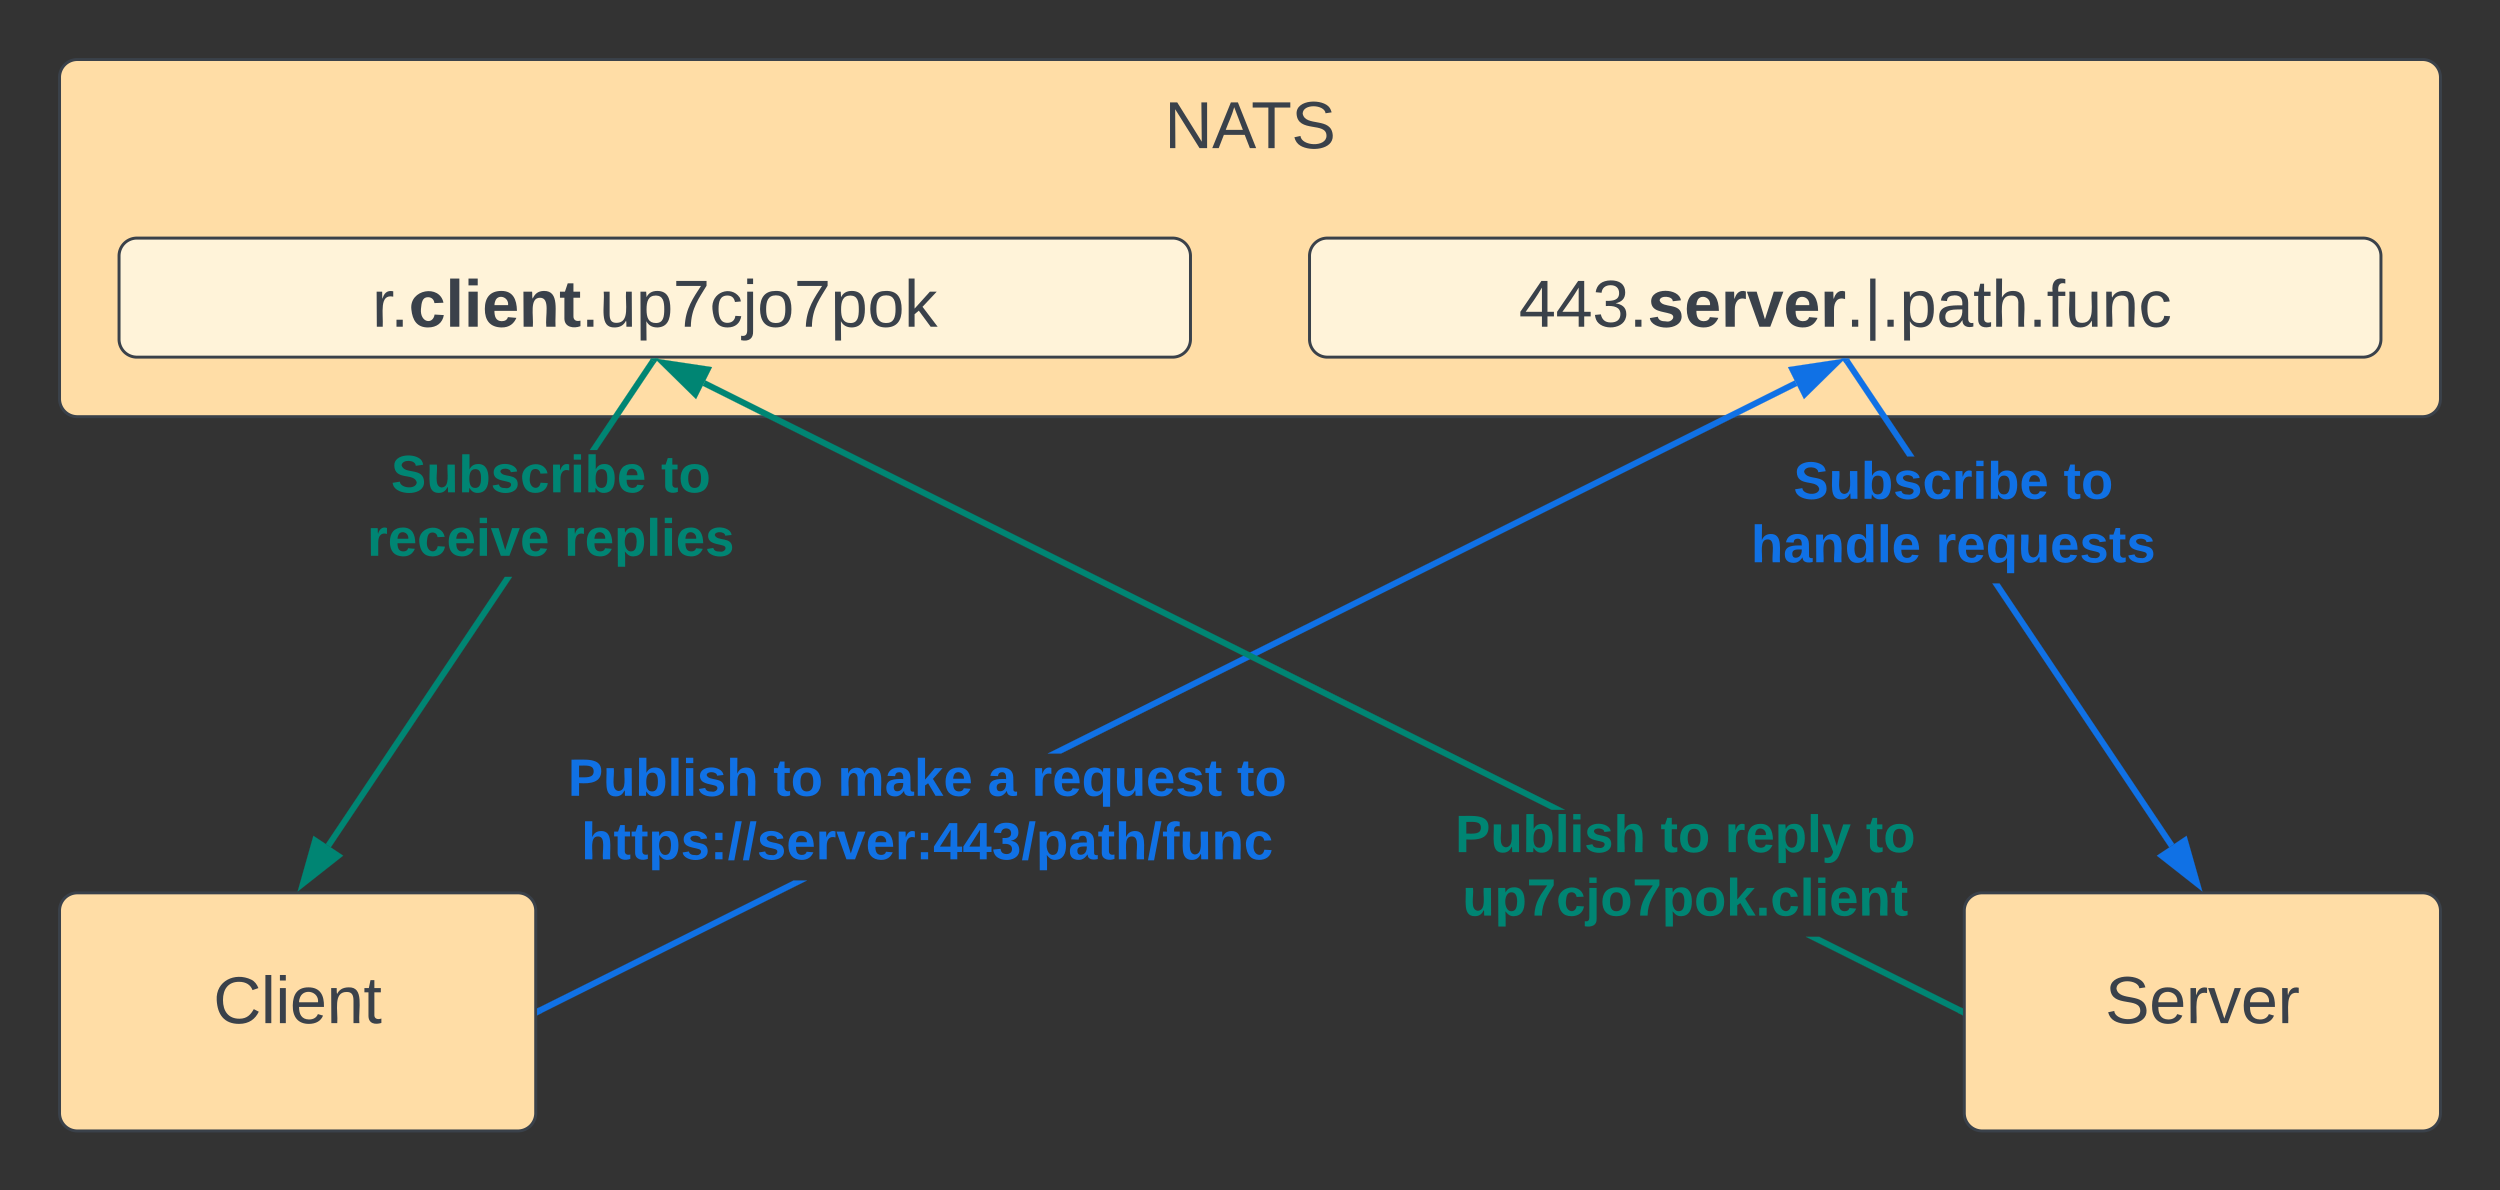 <svg xmlns="http://www.w3.org/2000/svg" xmlns:xlink="http://www.w3.org/1999/xlink" xmlns:lucid="lucid" width="840" height="400"><rect width="100%" height="100%" fill="#333333" stroke="none"/><g transform="translate(-60 -20)" lucid:page-tab-id="0_0"><path d="M80 326a6 6 0 0 1 6-6h148a6 6 0 0 1 6 6v68a6 6 0 0 1-6 6H86a6 6 0 0 1-6-6z" stroke="#3a414a" fill="#ffdda6"/><use xlink:href="#a" transform="matrix(1,0,0,1,92,332) translate(39.698 31.778)"/><path d="M80 46a6 6 0 0 1 6-6h788a6 6 0 0 1 6 6v108a6 6 0 0 1-6 6H86a6 6 0 0 1-6-6z" stroke="#3a414a" fill="#ffdda6"/><use xlink:href="#b" transform="matrix(1,0,0,1,92,52) translate(359.265 17.778)"/><path d="M720 326a6 6 0 0 1 6-6h148a6 6 0 0 1 6 6v68a6 6 0 0 1-6 6H726a6 6 0 0 1-6-6z" stroke="#3a414a" fill="#ffdda6"/><use xlink:href="#c" transform="matrix(1,0,0,1,732,332) translate(35.346 31.778)"/><path d="M500 106a6 6 0 0 1 6-6h348a6 6 0 0 1 6 6v28a6 6 0 0 1-6 6H506a6 6 0 0 1-6-6z" stroke="#3a414a" fill="#fff3d9"/><use xlink:href="#d" transform="matrix(1,0,0,1,512,112) translate(58.34 17.778)"/><path d="M100 106a6 6 0 0 1 6-6h348a6 6 0 0 1 6 6v28a6 6 0 0 1-6 6H106a6 6 0 0 1-6-6z" stroke="#3a414a" fill="#fff3d9"/><use xlink:href="#e" transform="matrix(1,0,0,1,112,112) translate(73.062 17.778)"/><path d="M241.8 360.45l-.9-1.8 85.73-42.8h4.48zm422.1-210.82L416.52 273.18h-4.47L663 147.84z" stroke="#1071e5" stroke-width=".05" fill="#1071e5"/><path d="M241.83 360.44l-1.37.68v-2.24l.47-.23z" fill="#1071e5"/><path d="M241.86 360.45l-1.42.7v-2.28l.5-.26zm-1.37-1.55v2.18l1.3-.65-.88-1.75z" stroke="#1071e5" stroke-width=".05" fill="#1071e5"/><path d="M666.4 152.43l-4.13-8.3 14.83-2.22z" fill="#1071e5"/><path d="M666.13 154.1l-5.37-10.75 19.24-2.9zm-2.35-9.18l2.9 5.83 7.53-7.4z" stroke="#1071e5" stroke-width=".05" fill="#1071e5"/><use xlink:href="#f" transform="matrix(1,0,0,1,250.843,273.175) translate(0.005 14.222)"/><use xlink:href="#g" transform="matrix(1,0,0,1,250.843,273.175) translate(68.993 14.222)"/><use xlink:href="#h" transform="matrix(1,0,0,1,250.843,273.175) translate(90.622 14.222)"/><use xlink:href="#i" transform="matrix(1,0,0,1,250.843,273.175) translate(140.993 14.222)"/><use xlink:href="#j" transform="matrix(1,0,0,1,250.843,273.175) translate(155.807 14.222)"/><use xlink:href="#k" transform="matrix(1,0,0,1,250.843,273.175) translate(224.795 14.222)"/><use xlink:href="#l" transform="matrix(1,0,0,1,250.843,273.175) translate(4.499 35.556)"/><path d="M790.53 303.6l-1.66 1.12-59.43-88.68h2.4zm-87.28-130.23h-2.4l-21.12-31.52 1.66-1.1z" stroke="#1071e5" stroke-width=".05" fill="#1071e5"/><path d="M681.4 140.76l-1.66 1.1-.94-1.4h2.4z" fill="#1071e5"/><path d="M681.44 140.77l-1.7 1.14-1-1.46h2.48zm-2.6-.28l.9 1.34 1.63-1.1-.18-.25z" stroke="#1071e5" stroke-width=".05" fill="#1071e5"/><path d="M798.2 316.85l-11.8-9.27 7.7-5.16z" fill="#1071e5"/><path d="M800 319.54l-15.3-12.03 10-6.68zm-11.9-11.9l8.3 6.52-2.88-10.15z" stroke="#1071e5" stroke-width=".05" fill="#1071e5"/><use xlink:href="#m" transform="matrix(1,0,0,1,648.347,173.369) translate(14.301 14.222)"/><use xlink:href="#n" transform="matrix(1,0,0,1,648.347,173.369) translate(105.017 14.222)"/><use xlink:href="#o" transform="matrix(1,0,0,1,648.347,173.369) translate(0.005 35.556)"/><use xlink:href="#p" transform="matrix(1,0,0,1,648.347,173.369) translate(62.079 35.556)"/><path d="M719.1 358.66l-.9 1.8-51.44-25.7h4.48zM585.8 292.1h-4.46L296.1 149.62l.9-1.8z" stroke="#008573" stroke-width=".05" fill="#008573"/><path d="M719.54 358.88v2.24l-1.37-.68.9-1.8z" fill="#008573"/><path d="M719.56 358.87v2.3l-1.42-.72.9-1.84zm-1.35 1.56l1.3.65v-2.18l-.42-.22z" stroke="#008573" stroke-width=".05" fill="#008573"/><path d="M297.73 144.14l-4.14 8.3-10.7-10.53z" fill="#008573"/><path d="M299.24 143.35l-5.37 10.76L280 140.47zm-5.93 7.4l2.92-5.83-10.43-1.56z" stroke="#008573" stroke-width=".05" fill="#008573"/><g><use xlink:href="#q" transform="matrix(1,0,0,1,548.954,292.091) translate(0.005 14.222)"/><use xlink:href="#r" transform="matrix(1,0,0,1,548.954,292.091) translate(68.993 14.222)"/><use xlink:href="#s" transform="matrix(1,0,0,1,548.954,292.091) translate(90.622 14.222)"/><use xlink:href="#t" transform="matrix(1,0,0,1,548.954,292.091) translate(137.98 14.222)"/><use xlink:href="#u" transform="matrix(1,0,0,1,548.954,292.091) translate(2.449 35.556)"/></g><path d="M171.13 304.72l-1.66-1.1 60.14-89.76h2.42zm109.14-162.87L260.6 171.2h-2.4l20.4-30.46z" stroke="#008573" stroke-width=".05" fill="#008573"/><path d="M280.26 141.87l-1.66-1.1.2-.3h2.4z" fill="#008573"/><path d="M280.27 141.9l-1.7-1.13.2-.33h2.48zm-1.46-1.4l-.17.25 1.62 1.1.9-1.36z" stroke="#008573" stroke-width=".05" fill="#008573"/><path d="M173.6 307.58l-11.8 9.27 4.1-14.43z" fill="#008573"/><path d="M175.3 307.5L160 319.55l5.3-18.72zm-11.7 6.66l8.3-6.52-5.42-3.63z" stroke="#008573" stroke-width=".05" fill="#008573"/><g><use xlink:href="#v" transform="matrix(1,0,0,1,183.405,171.197) translate(8.005 14.222)"/><use xlink:href="#w" transform="matrix(1,0,0,1,183.405,171.197) translate(98.721 14.222)"/><use xlink:href="#x" transform="matrix(1,0,0,1,183.405,171.197) translate(0.005 35.556)"/><use xlink:href="#y" transform="matrix(1,0,0,1,183.405,171.197) translate(66.178 35.556)"/></g><defs><path fill="#3a414a" d="M212-179c-10-28-35-45-73-45-59 0-87 40-87 99 0 60 29 101 89 101 43 0 62-24 78-52l27 14C228-24 195 4 139 4 59 4 22-46 18-125c-6-104 99-153 187-111 19 9 31 26 39 46" id="z"/><path fill="#3a414a" d="M24 0v-261h32V0H24" id="A"/><path fill="#3a414a" d="M24-231v-30h32v30H24zM24 0v-190h32V0H24" id="B"/><path fill="#3a414a" d="M100-194c63 0 86 42 84 106H49c0 40 14 67 53 68 26 1 43-12 49-29l28 8c-11 28-37 45-77 45C44 4 14-33 15-96c1-61 26-98 85-98zm52 81c6-60-76-77-97-28-3 7-6 17-6 28h103" id="C"/><path fill="#3a414a" d="M117-194c89-4 53 116 60 194h-32v-121c0-31-8-49-39-48C34-167 62-67 57 0H25l-1-190h30c1 10-1 24 2 32 11-22 29-35 61-36" id="D"/><path fill="#3a414a" d="M59-47c-2 24 18 29 38 22v24C64 9 27 4 27-40v-127H5v-23h24l9-43h21v43h35v23H59v120" id="E"/><g id="a"><use transform="matrix(0.062,0,0,0.062,0,0)" xlink:href="#z"/><use transform="matrix(0.062,0,0,0.062,15.988,0)" xlink:href="#A"/><use transform="matrix(0.062,0,0,0.062,20.864,0)" xlink:href="#B"/><use transform="matrix(0.062,0,0,0.062,25.741,0)" xlink:href="#C"/><use transform="matrix(0.062,0,0,0.062,38.086,0)" xlink:href="#D"/><use transform="matrix(0.062,0,0,0.062,50.432,0)" xlink:href="#E"/></g><path fill="#3a414a" d="M190 0L58-211 59 0H30v-248h39L202-35l-2-213h31V0h-41" id="F"/><path fill="#3a414a" d="M205 0l-28-72H64L36 0H1l101-248h38L239 0h-34zm-38-99l-47-123c-12 45-31 82-46 123h93" id="G"/><path fill="#3a414a" d="M127-220V0H93v-220H8v-28h204v28h-85" id="H"/><path fill="#3a414a" d="M185-189c-5-48-123-54-124 2 14 75 158 14 163 119 3 78-121 87-175 55-17-10-28-26-33-46l33-7c5 56 141 63 141-1 0-78-155-14-162-118-5-82 145-84 179-34 5 7 8 16 11 25" id="I"/><g id="b"><use transform="matrix(0.062,0,0,0.062,0,0)" xlink:href="#F"/><use transform="matrix(0.062,0,0,0.062,15.988,0)" xlink:href="#G"/><use transform="matrix(0.062,0,0,0.062,29.136,0)" xlink:href="#H"/><use transform="matrix(0.062,0,0,0.062,42.654,0)" xlink:href="#I"/></g><path fill="#3a414a" d="M114-163C36-179 61-72 57 0H25l-1-190h30c1 12-1 29 2 39 6-27 23-49 58-41v29" id="J"/><path fill="#3a414a" d="M108 0H70L1-190h34L89-25l56-165h34" id="K"/><g id="c"><use transform="matrix(0.062,0,0,0.062,0,0)" xlink:href="#I"/><use transform="matrix(0.062,0,0,0.062,14.815,0)" xlink:href="#C"/><use transform="matrix(0.062,0,0,0.062,27.16,0)" xlink:href="#J"/><use transform="matrix(0.062,0,0,0.062,34.506,0)" xlink:href="#K"/><use transform="matrix(0.062,0,0,0.062,45.617,0)" xlink:href="#C"/><use transform="matrix(0.062,0,0,0.062,57.963,0)" xlink:href="#J"/></g><path fill="#3a414a" d="M155-56V0h-30v-56H8v-25l114-167h33v167h35v25h-35zm-30-156c-27 46-58 90-88 131h88v-131" id="L"/><path fill="#3a414a" d="M126-127c33 6 58 20 58 59 0 88-139 92-164 29-3-8-5-16-6-25l32-3c6 27 21 44 54 44 32 0 52-15 52-46 0-38-36-46-79-43v-28c39 1 72-4 72-42 0-27-17-43-46-43-28 0-47 15-49 41l-32-3c6-42 35-63 81-64 48-1 79 21 79 65 0 36-21 52-52 59" id="M"/><path fill="#3a414a" d="M33 0v-38h34V0H33" id="N"/><path fill="#3a414a" d="M137-138c1-29-70-34-71-4 15 46 118 7 119 86 1 83-164 76-172 9l43-7c4 19 20 25 44 25 33 8 57-30 24-41C81-84 22-81 20-136c-2-80 154-74 161-7" id="O"/><path fill="#3a414a" d="M185-48c-13 30-37 53-82 52C43 2 14-33 14-96s30-98 90-98c62 0 83 45 84 108H66c0 31 8 55 39 56 18 0 30-7 34-22zm-45-69c5-46-57-63-70-21-2 6-4 13-4 21h74" id="P"/><path fill="#3a414a" d="M135-150c-39-12-60 13-60 57V0H25l-1-190h47c2 13-1 29 3 40 6-28 27-53 61-41v41" id="Q"/><path fill="#3a414a" d="M128 0H69L1-190h53L99-40l48-150h52" id="R"/><path fill="#3a414a" d="M32 76v-337h29V76H32" id="S"/><path fill="#3a414a" d="M115-194c55 1 70 41 70 98S169 2 115 4C84 4 66-9 55-30l1 105H24l-1-265h31l2 30c10-21 28-34 59-34zm-8 174c40 0 45-34 45-75s-6-73-45-74c-42 0-51 32-51 76 0 43 10 73 51 73" id="T"/><path fill="#3a414a" d="M141-36C126-15 110 5 73 4 37 3 15-17 15-53c-1-64 63-63 125-63 3-35-9-54-41-54-24 1-41 7-42 31l-33-3c5-37 33-52 76-52 45 0 72 20 72 64v82c-1 20 7 32 28 27v20c-31 9-61-2-59-35zM48-53c0 20 12 33 32 33 41-3 63-29 60-74-43 2-92-5-92 41" id="U"/><path fill="#3a414a" d="M106-169C34-169 62-67 57 0H25v-261h32l-1 103c12-21 28-36 61-36 89 0 53 116 60 194h-32v-121c2-32-8-49-39-48" id="V"/><path fill="#3a414a" d="M101-234c-31-9-42 10-38 44h38v23H63V0H32v-167H5v-23h27c-7-52 17-82 69-68v24" id="W"/><path fill="#3a414a" d="M84 4C-5 8 30-112 23-190h32v120c0 31 7 50 39 49 72-2 45-101 50-169h31l1 190h-30c-1-10 1-25-2-33-11 22-28 36-60 37" id="X"/><path fill="#3a414a" d="M96-169c-40 0-48 33-48 73s9 75 48 75c24 0 41-14 43-38l32 2c-6 37-31 61-74 61-59 0-76-41-82-99-10-93 101-131 147-64 4 7 5 14 7 22l-32 3c-4-21-16-35-41-35" id="Y"/><g id="d"><use transform="matrix(0.062,0,0,0.062,0,0)" xlink:href="#L"/><use transform="matrix(0.062,0,0,0.062,12.346,0)" xlink:href="#L"/><use transform="matrix(0.062,0,0,0.062,24.691,0)" xlink:href="#M"/><use transform="matrix(0.062,0,0,0.062,37.037,0)" xlink:href="#N"/><use transform="matrix(0.062,0,0,0.062,43.21,0)" xlink:href="#O"/><use transform="matrix(0.062,0,0,0.062,55.556,0)" xlink:href="#P"/><use transform="matrix(0.062,0,0,0.062,67.901,0)" xlink:href="#Q"/><use transform="matrix(0.062,0,0,0.062,76.543,0)" xlink:href="#R"/><use transform="matrix(0.062,0,0,0.062,88.889,0)" xlink:href="#P"/><use transform="matrix(0.062,0,0,0.062,101.235,0)" xlink:href="#Q"/><use transform="matrix(0.062,0,0,0.062,109.877,0)" xlink:href="#N"/><use transform="matrix(0.062,0,0,0.062,116.049,0)" xlink:href="#S"/><use transform="matrix(0.062,0,0,0.062,121.79,0)" xlink:href="#N"/><use transform="matrix(0.062,0,0,0.062,127.963,0)" xlink:href="#T"/><use transform="matrix(0.062,0,0,0.062,140.309,0)" xlink:href="#U"/><use transform="matrix(0.062,0,0,0.062,152.654,0)" xlink:href="#E"/><use transform="matrix(0.062,0,0,0.062,158.827,0)" xlink:href="#V"/><use transform="matrix(0.062,0,0,0.062,171.173,0)" xlink:href="#N"/><use transform="matrix(0.062,0,0,0.062,177.346,0)" xlink:href="#W"/><use transform="matrix(0.062,0,0,0.062,183.519,0)" xlink:href="#X"/><use transform="matrix(0.062,0,0,0.062,195.864,0)" xlink:href="#D"/><use transform="matrix(0.062,0,0,0.062,208.21,0)" xlink:href="#Y"/></g><path fill="#3a414a" d="M190-63c-7 42-38 67-86 67-59 0-84-38-90-98-12-110 154-137 174-36l-49 2c-2-19-15-32-35-32-30 0-35 28-38 64-6 74 65 87 74 30" id="Z"/><path fill="#3a414a" d="M25 0v-261h50V0H25" id="aa"/><path fill="#3a414a" d="M25-224v-37h50v37H25zM25 0v-190h50V0H25" id="ab"/><path fill="#3a414a" d="M135-194c87-1 58 113 63 194h-50c-7-57 23-157-34-157-59 0-34 97-39 157H25l-1-190h47c2 12-1 28 3 38 12-26 28-41 61-42" id="ac"/><path fill="#3a414a" d="M115-3C79 11 28 4 28-45v-112H4v-33h27l15-45h31v45h36v33H77v99c-1 23 16 31 38 25v30" id="ad"/><path fill="#3a414a" d="M64 0c3-98 48-159 88-221H18v-27h164v26C143-157 98-101 97 0H64" id="ae"/><path fill="#3a414a" d="M24-231v-30h32v30H24zM-9 49c24 4 33-6 33-30v-209h32V24c2 40-23 58-65 49V49" id="af"/><path fill="#3a414a" d="M100-194c62-1 85 37 85 99 1 63-27 99-86 99S16-35 15-95c0-66 28-99 85-99zM99-20c44 1 53-31 53-75 0-43-8-75-51-75s-53 32-53 75 10 74 51 75" id="ag"/><path fill="#3a414a" d="M143 0L79-87 56-68V0H24v-261h32v163l83-92h37l-77 82L181 0h-38" id="ah"/><g id="e"><use transform="matrix(0.062,0,0,0.062,0,0)" xlink:href="#J"/><use transform="matrix(0.062,0,0,0.062,6.111,0)" xlink:href="#N"/><use transform="matrix(0.062,0,0,0.062,12.284,0)" xlink:href="#Z"/><use transform="matrix(0.062,0,0,0.062,24.63,0)" xlink:href="#aa"/><use transform="matrix(0.062,0,0,0.062,30.802,0)" xlink:href="#ab"/><use transform="matrix(0.062,0,0,0.062,36.975,0)" xlink:href="#P"/><use transform="matrix(0.062,0,0,0.062,49.321,0)" xlink:href="#ac"/><use transform="matrix(0.062,0,0,0.062,62.84,0)" xlink:href="#ad"/><use transform="matrix(0.062,0,0,0.062,70.185,0)" xlink:href="#N"/><use transform="matrix(0.062,0,0,0.062,76.358,0)" xlink:href="#X"/><use transform="matrix(0.062,0,0,0.062,88.704,0)" xlink:href="#T"/><use transform="matrix(0.062,0,0,0.062,101.049,0)" xlink:href="#ae"/><use transform="matrix(0.062,0,0,0.062,113.395,0)" xlink:href="#Y"/><use transform="matrix(0.062,0,0,0.062,124.506,0)" xlink:href="#af"/><use transform="matrix(0.062,0,0,0.062,129.383,0)" xlink:href="#ag"/><use transform="matrix(0.062,0,0,0.062,141.728,0)" xlink:href="#ae"/><use transform="matrix(0.062,0,0,0.062,154.074,0)" xlink:href="#T"/><use transform="matrix(0.062,0,0,0.062,166.42,0)" xlink:href="#ag"/><use transform="matrix(0.062,0,0,0.062,178.765,0)" xlink:href="#ah"/></g><path fill="#1071e5" d="M24-248c93 1 206-16 204 79-1 75-69 88-152 82V0H24v-248zm52 121c47 0 100 7 100-41 0-47-54-39-100-39v80" id="ai"/><path fill="#1071e5" d="M85 4C-2 5 27-109 22-190h50c7 57-23 150 33 157 60-5 35-97 40-157h50l1 190h-47c-2-12 1-28-3-38-12 25-28 42-61 42" id="aj"/><path fill="#1071e5" d="M135-194c52 0 70 43 70 98 0 56-19 99-73 100-30 1-46-15-58-35L72 0H24l1-261h50v104c11-23 29-37 60-37zM114-30c31 0 40-27 40-66 0-37-7-63-39-63s-41 28-41 65c0 36 8 64 40 64" id="ak"/><path fill="#1071e5" d="M25 0v-261h50V0H25" id="al"/><path fill="#1071e5" d="M25-224v-37h50v37H25zM25 0v-190h50V0H25" id="am"/><path fill="#1071e5" d="M137-138c1-29-70-34-71-4 15 46 118 7 119 86 1 83-164 76-172 9l43-7c4 19 20 25 44 25 33 8 57-30 24-41C81-84 22-81 20-136c-2-80 154-74 161-7" id="an"/><path fill="#1071e5" d="M114-157C55-157 80-60 75 0H25v-261h50l-1 109c12-26 28-41 61-42 86-1 58 113 63 194h-50c-7-57 23-157-34-157" id="ao"/><g id="f"><use transform="matrix(0.049,0,0,0.049,0,0)" xlink:href="#ai"/><use transform="matrix(0.049,0,0,0.049,11.852,0)" xlink:href="#aj"/><use transform="matrix(0.049,0,0,0.049,22.667,0)" xlink:href="#ak"/><use transform="matrix(0.049,0,0,0.049,33.481,0)" xlink:href="#al"/><use transform="matrix(0.049,0,0,0.049,38.42,0)" xlink:href="#am"/><use transform="matrix(0.049,0,0,0.049,43.358,0)" xlink:href="#an"/><use transform="matrix(0.049,0,0,0.049,53.235,0)" xlink:href="#ao"/></g><path fill="#1071e5" d="M115-3C79 11 28 4 28-45v-112H4v-33h27l15-45h31v45h36v33H77v99c-1 23 16 31 38 25v30" id="ap"/><path fill="#1071e5" d="M110-194c64 0 96 36 96 99 0 64-35 99-97 99-61 0-95-36-95-99 0-62 34-99 96-99zm-1 164c35 0 45-28 45-65 0-40-10-65-43-65-34 0-45 26-45 65 0 36 10 65 43 65" id="aq"/><g id="g"><use transform="matrix(0.049,0,0,0.049,0,0)" xlink:href="#ap"/><use transform="matrix(0.049,0,0,0.049,5.877,0)" xlink:href="#aq"/></g><path fill="#1071e5" d="M220-157c-53 9-28 100-34 157h-49v-107c1-27-5-49-29-50C55-147 81-57 75 0H25l-1-190h47c2 12-1 28 3 38 10-53 101-56 108 0 13-22 24-43 59-42 82 1 51 116 57 194h-49v-107c-1-25-5-48-29-50" id="ar"/><path fill="#1071e5" d="M133-34C117-15 103 5 69 4 32 3 11-16 11-54c-1-60 55-63 116-61 1-26-3-47-28-47-18 1-26 9-28 27l-52-2c7-38 36-58 82-57s74 22 75 68l1 82c-1 14 12 18 25 15v27c-30 8-71 5-69-32zm-48 3c29 0 43-24 42-57-32 0-66-3-65 30 0 17 8 27 23 27" id="as"/><path fill="#1071e5" d="M147 0L96-86 75-71V0H25v-261h50v150l67-79h53l-66 74L201 0h-54" id="at"/><path fill="#1071e5" d="M185-48c-13 30-37 53-82 52C43 2 14-33 14-96s30-98 90-98c62 0 83 45 84 108H66c0 31 8 55 39 56 18 0 30-7 34-22zm-45-69c5-46-57-63-70-21-2 6-4 13-4 21h74" id="au"/><g id="h"><use transform="matrix(0.049,0,0,0.049,0,0)" xlink:href="#ar"/><use transform="matrix(0.049,0,0,0.049,15.802,0)" xlink:href="#as"/><use transform="matrix(0.049,0,0,0.049,25.679,0)" xlink:href="#at"/><use transform="matrix(0.049,0,0,0.049,35.556,0)" xlink:href="#au"/></g><use transform="matrix(0.049,0,0,0.049,0,0)" xlink:href="#as" id="i"/><path fill="#1071e5" d="M135-150c-39-12-60 13-60 57V0H25l-1-190h47c2 13-1 29 3 40 6-28 27-53 61-41v41" id="av"/><path fill="#1071e5" d="M84 4C32 4 15-41 15-95c0-55 18-99 73-99 29 0 47 12 58 34l2-30h48l-1 265h-49V-32C136-9 114 4 84 4zm21-34c32 0 41-29 41-66 0-36-9-64-40-64-33 0-39 30-40 65 0 43 13 65 39 65" id="aw"/><g id="j"><use transform="matrix(0.049,0,0,0.049,0,0)" xlink:href="#av"/><use transform="matrix(0.049,0,0,0.049,6.914,0)" xlink:href="#au"/><use transform="matrix(0.049,0,0,0.049,16.79,0)" xlink:href="#aw"/><use transform="matrix(0.049,0,0,0.049,27.605,0)" xlink:href="#aj"/><use transform="matrix(0.049,0,0,0.049,38.42,0)" xlink:href="#au"/><use transform="matrix(0.049,0,0,0.049,48.296,0)" xlink:href="#an"/><use transform="matrix(0.049,0,0,0.049,58.173,0)" xlink:href="#ap"/></g><g id="k"><use transform="matrix(0.049,0,0,0.049,0,0)" xlink:href="#ap"/><use transform="matrix(0.049,0,0,0.049,5.877,0)" xlink:href="#aq"/></g><path fill="#1071e5" d="M135-194c53 0 70 44 70 98 0 56-19 98-73 100-31 1-45-17-59-34 3 33 2 69 2 105H25l-1-265h48c2 10 0 23 3 31 11-24 29-35 60-35zM114-30c33 0 39-31 40-66 0-38-9-64-40-64-56 0-55 130 0 130" id="ax"/><path fill="#1071e5" d="M35-132v-50h50v50H35zM35 0v-49h50V0H35" id="ay"/><path fill="#1071e5" d="M4 7l51-268h42L46 7H4" id="az"/><path fill="#1071e5" d="M128 0H69L1-190h53L99-40l48-150h52" id="aA"/><path fill="#1071e5" d="M165-50V0h-47v-50H5v-38l105-160h55v161h33v37h-33zm-47-37l2-116L46-87h72" id="aB"/><path fill="#1071e5" d="M128-127c34 4 56 21 59 58 7 91-148 94-172 28-4-9-6-17-7-26l51-5c1 24 16 35 40 36 23 0 39-12 38-36-1-31-31-36-65-34v-40c32 2 59-3 59-33 0-20-13-33-34-33s-33 13-35 32l-50-3c6-44 37-68 86-68 50 0 83 20 83 66 0 35-22 52-53 58" id="aC"/><path fill="#1071e5" d="M121-226c-27-7-43 5-38 36h38v33H83V0H34v-157H6v-33h28c-9-59 32-81 87-68v32" id="aD"/><path fill="#1071e5" d="M135-194c87-1 58 113 63 194h-50c-7-57 23-157-34-157-59 0-34 97-39 157H25l-1-190h47c2 12-1 28 3 38 12-26 28-41 61-42" id="aE"/><path fill="#1071e5" d="M190-63c-7 42-38 67-86 67-59 0-84-38-90-98-12-110 154-137 174-36l-49 2c-2-19-15-32-35-32-30 0-35 28-38 64-6 74 65 87 74 30" id="aF"/><g id="l"><use transform="matrix(0.049,0,0,0.049,0,0)" xlink:href="#ao"/><use transform="matrix(0.049,0,0,0.049,10.815,0)" xlink:href="#ap"/><use transform="matrix(0.049,0,0,0.049,16.691,0)" xlink:href="#ap"/><use transform="matrix(0.049,0,0,0.049,22.568,0)" xlink:href="#ax"/><use transform="matrix(0.049,0,0,0.049,33.383,0)" xlink:href="#an"/><use transform="matrix(0.049,0,0,0.049,43.259,0)" xlink:href="#ay"/><use transform="matrix(0.049,0,0,0.049,49.136,0)" xlink:href="#az"/><use transform="matrix(0.049,0,0,0.049,54.074,0)" xlink:href="#az"/><use transform="matrix(0.049,0,0,0.049,59.012,0)" xlink:href="#an"/><use transform="matrix(0.049,0,0,0.049,68.889,0)" xlink:href="#au"/><use transform="matrix(0.049,0,0,0.049,78.765,0)" xlink:href="#av"/><use transform="matrix(0.049,0,0,0.049,85.679,0)" xlink:href="#aA"/><use transform="matrix(0.049,0,0,0.049,95.556,0)" xlink:href="#au"/><use transform="matrix(0.049,0,0,0.049,105.432,0)" xlink:href="#av"/><use transform="matrix(0.049,0,0,0.049,112.346,0)" xlink:href="#ay"/><use transform="matrix(0.049,0,0,0.049,118.222,0)" xlink:href="#aB"/><use transform="matrix(0.049,0,0,0.049,128.099,0)" xlink:href="#aB"/><use transform="matrix(0.049,0,0,0.049,137.975,0)" xlink:href="#aC"/><use transform="matrix(0.049,0,0,0.049,147.852,0)" xlink:href="#az"/><use transform="matrix(0.049,0,0,0.049,152.79,0)" xlink:href="#ax"/><use transform="matrix(0.049,0,0,0.049,163.605,0)" xlink:href="#as"/><use transform="matrix(0.049,0,0,0.049,173.481,0)" xlink:href="#ap"/><use transform="matrix(0.049,0,0,0.049,179.358,0)" xlink:href="#ao"/><use transform="matrix(0.049,0,0,0.049,190.173,0)" xlink:href="#az"/><use transform="matrix(0.049,0,0,0.049,195.111,0)" xlink:href="#aD"/><use transform="matrix(0.049,0,0,0.049,200.988,0)" xlink:href="#aj"/><use transform="matrix(0.049,0,0,0.049,211.802,0)" xlink:href="#aE"/><use transform="matrix(0.049,0,0,0.049,222.617,0)" xlink:href="#aF"/></g><path fill="#1071e5" d="M169-182c-1-43-94-46-97-3 18 66 151 10 154 114 3 95-165 93-204 36-6-8-10-19-12-30l50-8c3 46 112 56 116 5-17-69-150-10-154-114-4-87 153-88 188-35 5 8 8 18 10 28" id="aG"/><g id="m"><use transform="matrix(0.049,0,0,0.049,0,0)" xlink:href="#aG"/><use transform="matrix(0.049,0,0,0.049,11.852,0)" xlink:href="#aj"/><use transform="matrix(0.049,0,0,0.049,22.667,0)" xlink:href="#ak"/><use transform="matrix(0.049,0,0,0.049,33.481,0)" xlink:href="#an"/><use transform="matrix(0.049,0,0,0.049,43.358,0)" xlink:href="#aF"/><use transform="matrix(0.049,0,0,0.049,53.235,0)" xlink:href="#av"/><use transform="matrix(0.049,0,0,0.049,60.148,0)" xlink:href="#am"/><use transform="matrix(0.049,0,0,0.049,65.086,0)" xlink:href="#ak"/><use transform="matrix(0.049,0,0,0.049,75.901,0)" xlink:href="#au"/></g><g id="n"><use transform="matrix(0.049,0,0,0.049,0,0)" xlink:href="#ap"/><use transform="matrix(0.049,0,0,0.049,5.877,0)" xlink:href="#aq"/></g><path fill="#1071e5" d="M88-194c31-1 46 15 58 34l-1-101h50l1 261h-48c-2-10 0-23-3-31C134-8 116 4 84 4 32 4 16-41 15-95c0-56 19-97 73-99zm17 164c33 0 40-30 41-66 1-37-9-64-41-64s-38 30-39 65c0 43 13 65 39 65" id="aH"/><g id="o"><use transform="matrix(0.049,0,0,0.049,0,0)" xlink:href="#ao"/><use transform="matrix(0.049,0,0,0.049,10.815,0)" xlink:href="#as"/><use transform="matrix(0.049,0,0,0.049,20.691,0)" xlink:href="#aE"/><use transform="matrix(0.049,0,0,0.049,31.506,0)" xlink:href="#aH"/><use transform="matrix(0.049,0,0,0.049,42.321,0)" xlink:href="#al"/><use transform="matrix(0.049,0,0,0.049,47.259,0)" xlink:href="#au"/></g><g id="p"><use transform="matrix(0.049,0,0,0.049,0,0)" xlink:href="#av"/><use transform="matrix(0.049,0,0,0.049,6.914,0)" xlink:href="#au"/><use transform="matrix(0.049,0,0,0.049,16.79,0)" xlink:href="#aw"/><use transform="matrix(0.049,0,0,0.049,27.605,0)" xlink:href="#aj"/><use transform="matrix(0.049,0,0,0.049,38.42,0)" xlink:href="#au"/><use transform="matrix(0.049,0,0,0.049,48.296,0)" xlink:href="#an"/><use transform="matrix(0.049,0,0,0.049,58.173,0)" xlink:href="#ap"/><use transform="matrix(0.049,0,0,0.049,64.049,0)" xlink:href="#an"/></g><path fill="#008573" d="M24-248c93 1 206-16 204 79-1 75-69 88-152 82V0H24v-248zm52 121c47 0 100 7 100-41 0-47-54-39-100-39v80" id="aI"/><path fill="#008573" d="M85 4C-2 5 27-109 22-190h50c7 57-23 150 33 157 60-5 35-97 40-157h50l1 190h-47c-2-12 1-28-3-38-12 25-28 42-61 42" id="aJ"/><path fill="#008573" d="M135-194c52 0 70 43 70 98 0 56-19 99-73 100-30 1-46-15-58-35L72 0H24l1-261h50v104c11-23 29-37 60-37zM114-30c31 0 40-27 40-66 0-37-7-63-39-63s-41 28-41 65c0 36 8 64 40 64" id="aK"/><path fill="#008573" d="M25 0v-261h50V0H25" id="aL"/><path fill="#008573" d="M25-224v-37h50v37H25zM25 0v-190h50V0H25" id="aM"/><path fill="#008573" d="M137-138c1-29-70-34-71-4 15 46 118 7 119 86 1 83-164 76-172 9l43-7c4 19 20 25 44 25 33 8 57-30 24-41C81-84 22-81 20-136c-2-80 154-74 161-7" id="aN"/><path fill="#008573" d="M114-157C55-157 80-60 75 0H25v-261h50l-1 109c12-26 28-41 61-42 86-1 58 113 63 194h-50c-7-57 23-157-34-157" id="aO"/><g id="q"><use transform="matrix(0.049,0,0,0.049,0,0)" xlink:href="#aI"/><use transform="matrix(0.049,0,0,0.049,11.852,0)" xlink:href="#aJ"/><use transform="matrix(0.049,0,0,0.049,22.667,0)" xlink:href="#aK"/><use transform="matrix(0.049,0,0,0.049,33.481,0)" xlink:href="#aL"/><use transform="matrix(0.049,0,0,0.049,38.42,0)" xlink:href="#aM"/><use transform="matrix(0.049,0,0,0.049,43.358,0)" xlink:href="#aN"/><use transform="matrix(0.049,0,0,0.049,53.235,0)" xlink:href="#aO"/></g><path fill="#008573" d="M115-3C79 11 28 4 28-45v-112H4v-33h27l15-45h31v45h36v33H77v99c-1 23 16 31 38 25v30" id="aP"/><path fill="#008573" d="M110-194c64 0 96 36 96 99 0 64-35 99-97 99-61 0-95-36-95-99 0-62 34-99 96-99zm-1 164c35 0 45-28 45-65 0-40-10-65-43-65-34 0-45 26-45 65 0 36 10 65 43 65" id="aQ"/><g id="r"><use transform="matrix(0.049,0,0,0.049,0,0)" xlink:href="#aP"/><use transform="matrix(0.049,0,0,0.049,5.877,0)" xlink:href="#aQ"/></g><path fill="#008573" d="M135-150c-39-12-60 13-60 57V0H25l-1-190h47c2 13-1 29 3 40 6-28 27-53 61-41v41" id="aR"/><path fill="#008573" d="M185-48c-13 30-37 53-82 52C43 2 14-33 14-96s30-98 90-98c62 0 83 45 84 108H66c0 31 8 55 39 56 18 0 30-7 34-22zm-45-69c5-46-57-63-70-21-2 6-4 13-4 21h74" id="aS"/><path fill="#008573" d="M135-194c53 0 70 44 70 98 0 56-19 98-73 100-31 1-45-17-59-34 3 33 2 69 2 105H25l-1-265h48c2 10 0 23 3 31 11-24 29-35 60-35zM114-30c33 0 39-31 40-66 0-38-9-64-40-64-56 0-55 130 0 130" id="aT"/><path fill="#008573" d="M123 10C108 53 80 86 19 72V37c35 8 53-11 59-39L3-190h52l48 148c12-52 28-100 44-148h51" id="aU"/><g id="s"><use transform="matrix(0.049,0,0,0.049,0,0)" xlink:href="#aR"/><use transform="matrix(0.049,0,0,0.049,6.914,0)" xlink:href="#aS"/><use transform="matrix(0.049,0,0,0.049,16.79,0)" xlink:href="#aT"/><use transform="matrix(0.049,0,0,0.049,27.605,0)" xlink:href="#aL"/><use transform="matrix(0.049,0,0,0.049,32.543,0)" xlink:href="#aU"/></g><g id="t"><use transform="matrix(0.049,0,0,0.049,0,0)" xlink:href="#aP"/><use transform="matrix(0.049,0,0,0.049,5.877,0)" xlink:href="#aQ"/></g><path fill="#008573" d="M52 0c1-96 47-148 87-207H15v-41h169v40c-36 62-79 113-81 208H52" id="aV"/><path fill="#008573" d="M190-63c-7 42-38 67-86 67-59 0-84-38-90-98-12-110 154-137 174-36l-49 2c-2-19-15-32-35-32-30 0-35 28-38 64-6 74 65 87 74 30" id="aW"/><path fill="#008573" d="M25-224v-37h50v37H25zM75 22c2 45-34 59-81 51V38c22 5 31-5 31-27v-201h50V22" id="aX"/><path fill="#008573" d="M147 0L96-86 75-71V0H25v-261h50v150l67-79h53l-66 74L201 0h-54" id="aY"/><path fill="#008573" d="M24 0v-54h51V0H24" id="aZ"/><path fill="#008573" d="M135-194c87-1 58 113 63 194h-50c-7-57 23-157-34-157-59 0-34 97-39 157H25l-1-190h47c2 12-1 28 3 38 12-26 28-41 61-42" id="ba"/><g id="u"><use transform="matrix(0.049,0,0,0.049,0,0)" xlink:href="#aJ"/><use transform="matrix(0.049,0,0,0.049,10.815,0)" xlink:href="#aT"/><use transform="matrix(0.049,0,0,0.049,21.63,0)" xlink:href="#aV"/><use transform="matrix(0.049,0,0,0.049,31.506,0)" xlink:href="#aW"/><use transform="matrix(0.049,0,0,0.049,41.383,0)" xlink:href="#aX"/><use transform="matrix(0.049,0,0,0.049,46.321,0)" xlink:href="#aQ"/><use transform="matrix(0.049,0,0,0.049,57.136,0)" xlink:href="#aV"/><use transform="matrix(0.049,0,0,0.049,67.012,0)" xlink:href="#aT"/><use transform="matrix(0.049,0,0,0.049,77.827,0)" xlink:href="#aQ"/><use transform="matrix(0.049,0,0,0.049,88.642,0)" xlink:href="#aY"/><use transform="matrix(0.049,0,0,0.049,98.519,0)" xlink:href="#aZ"/><use transform="matrix(0.049,0,0,0.049,103.457,0)" xlink:href="#aW"/><use transform="matrix(0.049,0,0,0.049,113.333,0)" xlink:href="#aL"/><use transform="matrix(0.049,0,0,0.049,118.272,0)" xlink:href="#aM"/><use transform="matrix(0.049,0,0,0.049,123.21,0)" xlink:href="#aS"/><use transform="matrix(0.049,0,0,0.049,133.086,0)" xlink:href="#ba"/><use transform="matrix(0.049,0,0,0.049,143.901,0)" xlink:href="#aP"/></g><path fill="#008573" d="M169-182c-1-43-94-46-97-3 18 66 151 10 154 114 3 95-165 93-204 36-6-8-10-19-12-30l50-8c3 46 112 56 116 5-17-69-150-10-154-114-4-87 153-88 188-35 5 8 8 18 10 28" id="bb"/><g id="v"><use transform="matrix(0.049,0,0,0.049,0,0)" xlink:href="#bb"/><use transform="matrix(0.049,0,0,0.049,11.852,0)" xlink:href="#aJ"/><use transform="matrix(0.049,0,0,0.049,22.667,0)" xlink:href="#aK"/><use transform="matrix(0.049,0,0,0.049,33.481,0)" xlink:href="#aN"/><use transform="matrix(0.049,0,0,0.049,43.358,0)" xlink:href="#aW"/><use transform="matrix(0.049,0,0,0.049,53.235,0)" xlink:href="#aR"/><use transform="matrix(0.049,0,0,0.049,60.148,0)" xlink:href="#aM"/><use transform="matrix(0.049,0,0,0.049,65.086,0)" xlink:href="#aK"/><use transform="matrix(0.049,0,0,0.049,75.901,0)" xlink:href="#aS"/></g><g id="w"><use transform="matrix(0.049,0,0,0.049,0,0)" xlink:href="#aP"/><use transform="matrix(0.049,0,0,0.049,5.877,0)" xlink:href="#aQ"/></g><path fill="#008573" d="M128 0H69L1-190h53L99-40l48-150h52" id="bc"/><g id="x"><use transform="matrix(0.049,0,0,0.049,0,0)" xlink:href="#aR"/><use transform="matrix(0.049,0,0,0.049,6.914,0)" xlink:href="#aS"/><use transform="matrix(0.049,0,0,0.049,16.79,0)" xlink:href="#aW"/><use transform="matrix(0.049,0,0,0.049,26.667,0)" xlink:href="#aS"/><use transform="matrix(0.049,0,0,0.049,36.543,0)" xlink:href="#aM"/><use transform="matrix(0.049,0,0,0.049,41.481,0)" xlink:href="#bc"/><use transform="matrix(0.049,0,0,0.049,51.358,0)" xlink:href="#aS"/></g><g id="y"><use transform="matrix(0.049,0,0,0.049,0,0)" xlink:href="#aR"/><use transform="matrix(0.049,0,0,0.049,6.914,0)" xlink:href="#aS"/><use transform="matrix(0.049,0,0,0.049,16.79,0)" xlink:href="#aT"/><use transform="matrix(0.049,0,0,0.049,27.605,0)" xlink:href="#aL"/><use transform="matrix(0.049,0,0,0.049,32.543,0)" xlink:href="#aM"/><use transform="matrix(0.049,0,0,0.049,37.481,0)" xlink:href="#aS"/><use transform="matrix(0.049,0,0,0.049,47.358,0)" xlink:href="#aN"/></g></defs></g></svg>
